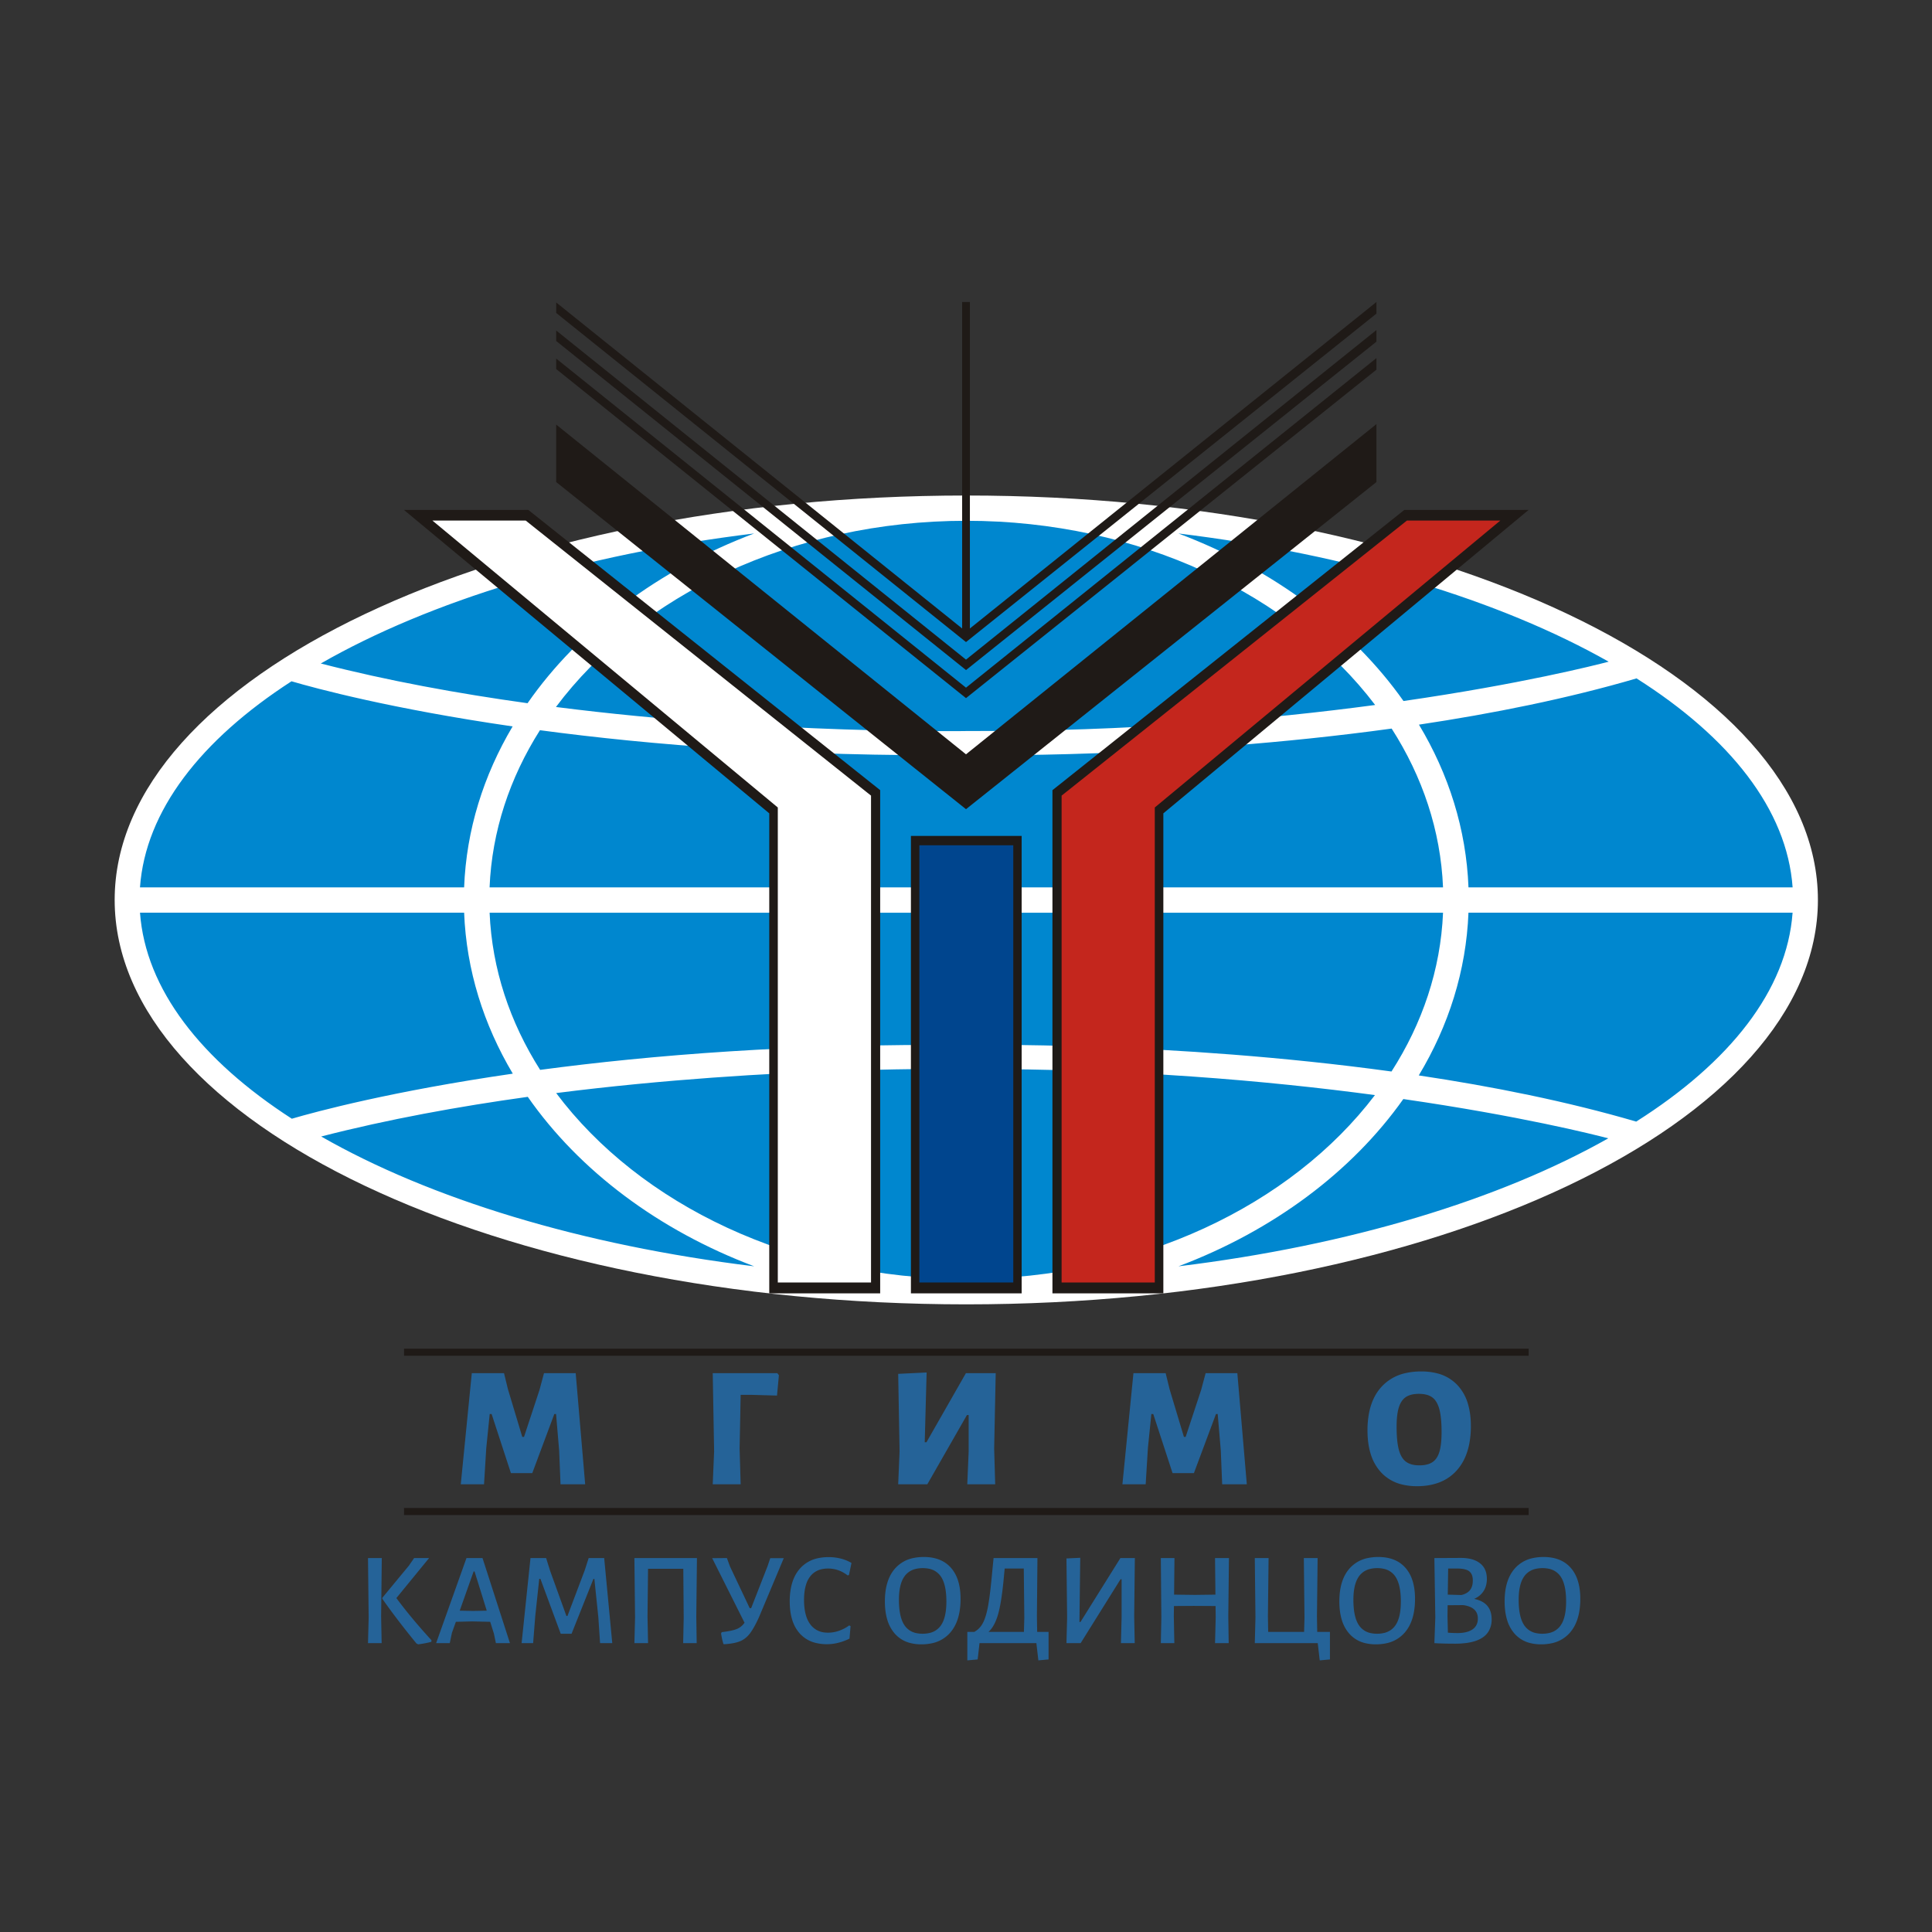 <?xml version="1.0" encoding="UTF-8"?>
<svg version="1.1" viewBox="0 0 250 250" xmlns="http://www.w3.org/2000/svg">
    <rect x="0" y="0" width="250" height="250" fill="#333333" stroke="none"/>
    <g transform="matrix(.343 0 0 .343 -14.121 -4.326)" fill-rule="evenodd">
        <g>
            <path d="m405.71 199.55c176.96 0 321.28 68.537 321.28 152.57 0 84.036-144.32 152.57-321.28 152.57s-321.28-68.535-321.28-152.57c0-84.032 144.32-152.57 321.28-152.57z"
                  fill="#fff"/>
            <path d="m485.75 213.87c64.709 7.903 121.26 25.148 162.3 48.368-5.214 1.373-32.976 8.412-77.395 14.843-19.418-27.506-49.147-49.724-84.909-63.211zm74.205 64.702c-40.425 5.419-92.832 10.027-153.5 9.82 0 0-73.433 1.382-155.55-9.061 31.412-41.997 89.084-70.248 154.81-70.248 65.326 0 122.7 27.908 154.24 69.488zm-319.76-0.666c-26.095-3.624-52.774-8.48-78.007-14.985 41.143-23.564 98.155-41.071 163.49-49.053-36.116 13.623-66.084 36.149-85.486 64.039zm418.37-9.365c35.24 22.342 56.792 49.499 58.884 78.847h-122.28c-0.835-21.925-7.455-42.714-18.686-61.396 27.765-4.158 55.971-9.798 82.085-17.451zm-73.006 78.847h-359.69c0.874-21.245 7.625-41.344 19-59.297 41.606 5.557 95.911 9.987 161.59 9.377 0 0 76.42 1.461 159.72-9.996 11.611 18.11 18.503 38.428 19.387 59.916zm-369.3 0h-122.28c2.058-28.871 22.938-55.623 57.163-77.755 9.135 2.676 37.644 10.387 83.416 17.024-10.989 18.512-17.47 39.066-18.295 60.731zm501.18 9.548c-2.144 29.34-23.735 56.482-59.003 78.809-26.099-7.64-54.281-13.272-82.021-17.424 11.248-18.679 17.89-39.461 18.745-61.385h122.29zm-151.33 59.91c-83.272-11.446-159.65-9.983-159.65-9.983-65.644-0.609-119.92 3.814-161.52 9.366-11.395-17.947-18.164-38.042-19.061-59.286h359.69c-0.907 21.487-7.816 41.8-19.449 59.904zm-331.49 0.815c-45.594 6.608-74.07 14.285-83.352 16.997-34.25-22.13-55.17-48.87-57.279-77.73h122.28c0.846 21.664 7.345 42.213 18.352 60.719zm413.29 24.393c-41.034 23.179-97.522 40.39-162.15 48.285 35.713-13.47 65.41-35.647 84.828-63.103 44.048 6.373 71.738 13.351 77.325 14.818zm-322.23 48.28c-65.26-7.97-122.21-25.45-163.34-48.97 25.215-6.493 51.869-11.341 77.938-14.96 19.404 27.837 49.336 50.323 85.404 63.928zm-74.687-65.353c82.084-10.433 155.47-9.048 155.47-9.048 60.623-0.207 113 4.393 153.42 9.807-31.552 41.522-88.89 69.383-154.16 69.383-65.665 0-123.3-28.203-154.73-70.142z"
                  fill="#0087cf"/>
            <path d="m560.44 126.55-153.37 123.16v-123.16h-2.926v123.16l-153.15-122.99v3.953l154.61 124.17 154.84-123.91zm0 10.572-154.84 124.34-154.61-124.17v3.953l154.62 124.16 154.83-123.9zm0 10.578-154.84 124.34-154.61-124.16v3.953l154.61 124.16 154.84-123.91zm0 24.916-154.84 124.57-154.61-124.4v21.68l154.61 123.42 154.84-123.41zm-366.87 32.379 137.81 114.46v181.09h41.842v-189.84l-132.74-105.72zm377.38 0-132.74 105.72v189.83h41.84v-181.09l137.81-114.47zm-186.13 122.97v172.58h41.779v-172.58zm-191.23 193.45v2.66h424.28v-2.66zm0 60.105v2.66h424.28v-2.66z"
                  fill="#1f1a17"/>
        </g>
        <g fill="#256398">
            <g transform="translate(215 530)">
                <path d="M 43.355 0.651 L 46.93 42.576 L 37.635 42.576 L 37.115 29.836 L 35.945 16.056 L 35.295 16.056 L 26.975 38.351 L 18.915 38.351 L 11.635 16.056 L 10.92 16.056 L 9.62 28.861 L 8.775 42.576 L 0 42.576 L 4.16 0.651 L 16.315 0.651 L 17.81 6.761 L 23.205 24.701 L 23.855 24.701 L 29.705 6.956 L 31.395 0.651 L 43.355 0.651 Z"/>
                <path d="M 79.43 0.651 L 80.015 1.431 L 79.3 9.101 L 70.07 8.841 L 65.585 8.841 L 65.195 29.121 L 65.585 42.576 L 55.055 42.576 L 55.575 30.161 L 55.055 0.651 L 79.43 0.651 Z"
                      transform="translate(40 0)"/>
                <path d="M 85.02 42.576 L 85.54 30.161 L 85.02 0.911 L 95.745 0.391 L 95.03 26.716 L 95.68 26.716 L 110.565 0.651 L 121.81 0.651 L 121.225 29.121 L 121.615 42.576 L 111.085 42.576 L 111.605 30.161 L 111.605 16.446 L 110.955 16.446 L 96.005 42.576 L 85.02 42.576 Z"
                      transform="translate(80 0)"/>
                <path d="M 172.965 0.651 L 176.54 42.576 L 167.245 42.576 L 166.725 29.836 L 165.555 16.056 L 164.905 16.056 L 156.585 38.351 L 148.525 38.351 L 141.245 16.056 L 140.53 16.056 L 139.23 28.861 L 138.385 42.576 L 129.61 42.576 L 133.77 0.651 L 145.925 0.651 L 147.42 6.761 L 152.815 24.701 L 153.465 24.701 L 159.315 6.956 L 161.005 0.651 L 172.965 0.651 Z"
                      transform="translate(120 0)"/>
                <path d="M 207.998 0.627 A 24.007 24.007 0 0 0 202.345 0.001 A 26.209 26.209 0 0 0 196.462 0.624 A 17.243 17.243 0 0 0 187.362 5.786 Q 183.801 9.675 182.634 15.769 A 34.39 34.39 0 0 0 182.065 22.231 A 37.542 37.542 0 0 0 182.179 25.199 Q 182.428 28.346 183.227 30.977 A 17.99 17.99 0 0 0 186.94 37.798 A 15.706 15.706 0 0 0 195.074 42.642 A 23.157 23.157 0 0 0 200.72 43.291 Q 210.405 43.291 215.735 37.343 A 18.191 18.191 0 0 0 218.166 33.888 Q 219.775 30.933 220.491 27.165 A 35.162 35.162 0 0 0 221.065 20.606 Q 221.065 15.82 219.921 12.094 A 17.461 17.461 0 0 0 216.19 5.363 A 15.797 15.797 0 0 0 207.998 0.627 Z M 201.435 8.451 Q 198.38 8.451 196.56 9.653 A 5.845 5.845 0 0 0 194.826 11.471 Q 194.371 12.2 194.041 13.119 A 11.044 11.044 0 0 0 193.895 13.553 A 15.342 15.342 0 0 0 193.416 15.621 Q 193.05 17.828 193.05 20.866 A 58.655 58.655 0 0 0 193.133 24.087 Q 193.314 27.376 193.895 29.543 Q 194.74 32.696 196.593 34.061 Q 198.445 35.426 201.63 35.426 A 13.12 13.12 0 0 0 203.58 35.29 Q 204.582 35.139 205.403 34.821 A 6.14 6.14 0 0 0 206.57 34.223 A 5.697 5.697 0 0 0 208.279 32.419 Q 208.841 31.507 209.203 30.291 A 15.966 15.966 0 0 0 209.648 28.282 Q 210.015 26.004 210.015 22.816 A 57.309 57.309 0 0 0 209.932 19.632 Q 209.767 16.667 209.269 14.621 A 15.497 15.497 0 0 0 209.17 14.236 A 11.929 11.929 0 0 0 208.529 12.42 Q 208.111 11.501 207.566 10.814 A 5.515 5.515 0 0 0 206.505 9.783 Q 204.685 8.451 201.435 8.451 Z"
                      transform="translate(160 0)"/>
            </g>
            <!--<path transform="translate(230 590)"
                  d="M 49.75 32.501 L 52.25 9.451 L 57.3 9.451 L 58.4 12.901 L 62.45 24.251 L 62.8 24.251 L 67.2 12.901 L 68.35 9.451 L 73.3 9.451 L 75.45 32.501 L 71.4 32.501 L 71 25.301 L 70.15 16.101 L 69.8 16.101 L 64.15 30.051 L 60.65 30.051 L 55.45 16.101 L 55.15 16.101 L 54.2 24.651 L 53.6 32.501 L 49.75 32.501 Z M 287.3 28.751 L 290.7 28.751 L 290.7 38.001 L 287.3 38.301 L 286.7 32.501 L 268.6 32.501 L 268.8 22.851 L 268.65 9.451 L 273.65 9.451 L 273.45 22.401 L 273.55 28.751 L 282.45 28.751 L 282.55 22.851 L 282.4 9.451 L 287.35 9.451 L 287.15 22.401 L 287.3 28.751 Z M 215.4 32.501 L 215.6 22.851 L 215.4 9.551 L 220.35 9.351 L 220.25 25.451 L 220.55 25.451 L 229.8 9.451 L 234.8 9.451 L 234.6 22.251 L 234.8 32.501 L 229.85 32.501 L 230 23.201 L 230.05 16.201 L 229.7 16.201 L 220.3 32.501 L 215.4 32.501 Z M 108.9 9.301 L 109.65 12.551 L 114.65 27.201 L 115 27.201 L 120 13.001 L 120.85 9.451 L 125.25 9.451 L 117.3 31.351 A 31.014 31.014 0 0 1 116.385 33.662 Q 115.9 34.75 115.379 35.644 A 14.367 14.367 0 0 1 114.65 36.776 Q 113.2 38.801 111.075 40.001 Q 109.437 40.926 107.041 41.643 A 33.761 33.761 0 0 1 105.55 42.051 L 105.1 42.051 A 10.29 10.29 0 0 1 103.783 40.417 A 13.394 13.394 0 0 1 103 39.051 L 103.15 38.501 A 24.797 24.797 0 0 0 105.413 37.983 Q 106.502 37.676 107.398 37.291 A 10.712 10.712 0 0 0 108.75 36.601 Q 110.8 35.351 112.5 32.501 L 104.1 9.551 L 108.9 9.301 Z M 261.5 9.451 L 261.3 22.401 L 261.45 32.501 L 256.45 32.501 L 256.65 22.851 L 251.55 22.801 L 246.75 22.901 L 246.9 32.501 L 241.9 32.501 L 242.1 22.851 L 241.95 9.451 L 246.95 9.451 L 246.8 19.051 L 251.75 19.101 L 256.6 19.101 L 256.55 9.451 L 261.5 9.451 Z M 100.55 9.451 L 100.35 23.901 L 100.55 32.501 L 95.5 32.501 L 95.75 24.401 L 95.6 13.051 L 86.6 13.051 L 86.45 23.901 L 86.6 32.501 L 81.6 32.501 L 81.8 24.401 L 81.65 9.451 L 100.55 9.451 Z M 207.15 28.851 L 210.35 28.851 L 210.35 38.001 L 207 38.301 L 206.4 32.501 L 190.45 32.501 L 189.85 38.001 L 186.5 38.301 L 186.5 28.851 L 188.35 28.851 Q 189.85 27.901 190.7 26.301 A 9.745 9.745 0 0 0 191.246 25.05 Q 191.73 23.712 192.075 21.826 A 55.557 55.557 0 0 0 192.339 20.237 Q 192.737 17.626 193.15 13.651 L 193.6 9.451 L 207.25 9.451 L 207.05 22.401 L 207.15 28.851 Z M 45.9 28.601 L 46.35 28.951 L 45.85 31.751 Q 44.4 32.651 42.7 32.851 A 4.549 4.549 0 0 1 41.479 32.569 A 3.582 3.582 0 0 1 40.2 31.726 A 3.991 3.991 0 0 1 39.25 30.095 A 5.467 5.467 0 0 1 39.05 29.151 L 38.7 29.151 A 19.041 19.041 0 0 1 36.612 31.072 Q 35.41 32.014 34.187 32.6 A 10.736 10.736 0 0 1 33.5 32.901 A 11.203 11.203 0 0 1 31.302 32.665 Q 29.975 32.379 28.947 31.747 A 6.254 6.254 0 0 1 28.075 31.101 Q 26.1 29.351 26.1 26.351 Q 26.1 22.933 28.96 21.492 A 8.677 8.677 0 0 1 30.95 20.801 L 38.85 19.051 L 38.9 16.351 Q 38.9 15.077 38.462 14.23 A 2.834 2.834 0 0 0 37.975 13.551 Q 37.13 12.683 35.597 12.608 A 6.067 6.067 0 0 0 35.3 12.601 A 7.906 7.906 0 0 0 32.537 13.112 A 9.45 9.45 0 0 0 31.9 13.376 A 13.37 13.37 0 0 0 30.461 14.15 Q 29.777 14.569 29.046 15.109 A 26.961 26.961 0 0 0 28.15 15.801 L 27.75 15.551 L 27.1 12.001 A 18.281 18.281 0 0 1 31.199 9.872 A 14.375 14.375 0 0 1 36.1 9.001 A 11.669 11.669 0 0 1 38.301 9.196 Q 39.572 9.44 40.574 9.99 A 6.277 6.277 0 0 1 41.55 10.651 A 5.387 5.387 0 0 1 43.491 14.274 A 7.798 7.798 0 0 1 43.55 15.251 A 15.681 15.681 0 0 1 43.539 15.736 Q 43.502 16.861 43.331 19.853 A 819.245 819.245 0 0 1 43.25 21.251 A 771.538 771.538 0 0 0 43.148 22.98 Q 42.977 25.948 42.954 26.865 A 9.69 9.69 0 0 0 42.95 27.101 A 4.396 4.396 0 0 0 42.97 27.54 Q 43.015 27.983 43.158 28.253 A 0.924 0.924 0 0 0 43.275 28.426 A 0.938 0.938 0 0 0 43.634 28.675 Q 43.928 28.797 44.372 28.801 A 3.362 3.362 0 0 0 44.4 28.801 A 3.711 3.711 0 0 0 44.721 28.785 Q 45.037 28.757 45.476 28.68 A 17.7 17.7 0 0 0 45.9 28.601 Z M 170.3 0.001 Q 176.95 0.001 180.55 4.101 Q 183.581 7.553 184.06 13.487 A 28.78 28.78 0 0 1 184.15 15.801 A 28.067 28.067 0 0 1 183.745 20.726 Q 183.259 23.449 182.19 25.607 A 13.716 13.716 0 0 1 180.3 28.476 A 12.501 12.501 0 0 1 173.087 32.597 A 18.733 18.733 0 0 1 169.35 32.951 A 16.514 16.514 0 0 1 165.17 32.451 A 11.433 11.433 0 0 1 159.175 28.726 A 13.896 13.896 0 0 1 156.55 23.806 Q 155.912 21.75 155.702 19.272 A 29.946 29.946 0 0 1 155.6 16.751 Q 155.6 8.701 159.425 4.351 A 12.436 12.436 0 0 1 166.398 0.384 A 18.806 18.806 0 0 1 170.3 0.001 Z M 23.05 0.401 L 10.7 15.501 A 185.635 185.635 0 0 0 18.595 25.368 A 223.594 223.594 0 0 0 23.95 31.401 L 23.9 32.001 Q 21.7 32.601 18.95 32.951 L 18.3 32.651 A 350.078 350.078 0 0 1 12.09 24.839 Q 8.381 20.026 5.4 15.751 L 5.4 15.401 L 15.4 3.301 L 17.4 0.401 L 23.05 0.401 Z M 143.35 10.301 L 142.5 14.551 L 142 14.751 Q 139.947 13.55 138.134 13.279 A 7.001 7.001 0 0 0 137.1 13.201 A 5.63 5.63 0 0 0 135.205 13.506 A 4.785 4.785 0 0 0 132.95 15.201 Q 131.76 16.788 131.514 19.382 A 15.054 15.054 0 0 0 131.45 20.801 Q 131.45 24.651 133 26.776 A 4.98 4.98 0 0 0 136.624 28.859 A 6.967 6.967 0 0 0 137.4 28.901 Q 139.666 28.901 142.219 27.669 A 17.051 17.051 0 0 0 142.75 27.401 L 143.2 27.701 L 142.7 31.801 A 17.498 17.498 0 0 1 137.744 32.91 A 16.214 16.214 0 0 1 136.6 32.951 Q 131.9 32.951 129.275 29.826 Q 126.988 27.103 126.693 22.577 A 21.213 21.213 0 0 1 126.65 21.201 Q 126.65 15.501 129.45 12.251 A 9.168 9.168 0 0 1 135.278 9.135 A 13.278 13.278 0 0 1 137.2 9.001 Q 138.8 9.001 140.45 9.351 Q 142.1 9.701 143.35 10.301 Z M 319.95 32.501 L 320.15 22.851 L 320 9.451 L 328.95 9.401 A 16.573 16.573 0 0 1 331.212 9.545 Q 333.506 9.862 334.95 10.876 A 4.721 4.721 0 0 1 337.004 14.312 A 6.522 6.522 0 0 1 337.05 15.101 Q 337.05 16.901 336.05 18.301 A 6.2 6.2 0 0 1 334.497 19.803 A 8.488 8.488 0 0 1 333.15 20.551 Q 337.867 21.61 338.043 25.634 A 7.242 7.242 0 0 1 338.05 25.951 Q 338.05 29.401 335.325 31.026 A 9.519 9.519 0 0 1 333.085 31.967 Q 330.719 32.651 327.25 32.651 A 178.439 178.439 0 0 1 322.317 32.58 A 210.319 210.319 0 0 1 319.95 32.501 Z M 5.2 0.401 L 4.95 22.401 L 5.15 32.501 L 0 32.501 L 0.25 22.851 L 0 0.401 L 5.2 0.401 Z M 307.871 9.358 A 12.436 12.436 0 0 0 304.8 9.001 A 13.719 13.719 0 0 0 302.019 9.268 A 9.107 9.107 0 0 0 296.85 12.201 A 9.753 9.753 0 0 0 295.432 14.347 Q 294.05 17.17 294.05 21.351 A 21.101 21.101 0 0 0 294.114 23.024 Q 294.46 27.374 296.675 29.926 A 8.428 8.428 0 0 0 301.079 32.593 A 12.436 12.436 0 0 0 304.15 32.951 A 13.719 13.719 0 0 0 306.931 32.683 A 9.107 9.107 0 0 0 312.1 29.751 A 9.753 9.753 0 0 0 313.518 27.604 Q 314.9 24.781 314.9 20.601 A 21.101 21.101 0 0 0 314.836 18.927 Q 314.49 14.578 312.275 12.026 A 8.428 8.428 0 0 0 307.871 9.358 Z M 355.421 9.358 A 12.436 12.436 0 0 0 352.35 9.001 A 13.719 13.719 0 0 0 349.569 9.268 A 9.107 9.107 0 0 0 344.4 12.201 A 9.753 9.753 0 0 0 342.982 14.347 Q 341.6 17.17 341.6 21.351 A 21.101 21.101 0 0 0 341.664 23.024 Q 342.01 27.374 344.225 29.926 A 8.428 8.428 0 0 0 348.629 32.593 A 12.436 12.436 0 0 0 351.7 32.951 A 13.719 13.719 0 0 0 354.481 32.683 A 9.107 9.107 0 0 0 359.65 29.751 A 9.753 9.753 0 0 0 361.068 27.604 Q 362.45 24.781 362.45 20.601 A 21.101 21.101 0 0 0 362.386 18.927 Q 362.04 14.578 359.825 12.026 A 8.428 8.428 0 0 0 355.421 9.358 Z M 169.9 4.201 A 11.189 11.189 0 0 0 167.224 4.501 A 7.11 7.11 0 0 0 163.125 7.126 A 9.164 9.164 0 0 0 161.775 9.75 Q 160.955 12.164 160.903 15.674 A 32.428 32.428 0 0 0 160.9 16.151 A 32.321 32.321 0 0 0 161.067 19.564 Q 161.438 23.046 162.633 25.174 A 7.964 7.964 0 0 0 163.075 25.876 A 7.027 7.027 0 0 0 167.612 28.746 A 11.085 11.085 0 0 0 169.8 28.951 A 11.337 11.337 0 0 0 172.441 28.663 A 7.048 7.048 0 0 0 176.6 26.001 A 9.182 9.182 0 0 0 177.897 23.454 Q 178.8 20.805 178.8 16.801 Q 178.8 10.909 177.04 7.87 A 7.772 7.772 0 0 0 176.625 7.226 A 7.012 7.012 0 0 0 172.211 4.427 A 11.137 11.137 0 0 0 169.9 4.201 Z M 202.45 28.851 L 202.55 22.851 L 202.4 12.801 L 197.2 12.801 L 197 14.451 A 109.228 109.228 0 0 1 196.68 17.43 Q 196.289 20.628 195.79 22.795 A 23.915 23.915 0 0 1 195.475 24.026 Q 194.816 26.322 193.765 27.794 A 7.15 7.15 0 0 1 192.85 28.851 L 202.45 28.851 Z M 304.5 12.551 A 5.896 5.896 0 0 0 301.841 13.11 Q 298.8 14.626 298.8 20.251 A 25.168 25.168 0 0 0 298.911 22.701 Q 299.152 25.156 299.917 26.693 A 6.151 6.151 0 0 0 300.2 27.201 A 4.529 4.529 0 0 0 303.465 29.372 A 6.504 6.504 0 0 0 304.5 29.451 Q 307.35 29.451 308.75 27.551 Q 310.15 25.651 310.15 21.751 A 25.168 25.168 0 0 0 310.039 19.301 Q 309.798 16.846 309.033 15.309 A 6.151 6.151 0 0 0 308.75 14.801 A 4.511 4.511 0 0 0 305.518 12.63 A 6.299 6.299 0 0 0 304.5 12.551 Z M 352.05 12.551 A 5.896 5.896 0 0 0 349.391 13.11 Q 346.35 14.626 346.35 20.251 A 25.168 25.168 0 0 0 346.461 22.701 Q 346.702 25.156 347.467 26.693 A 6.151 6.151 0 0 0 347.75 27.201 A 4.529 4.529 0 0 0 351.015 29.372 A 6.504 6.504 0 0 0 352.05 29.451 Q 354.9 29.451 356.3 27.551 Q 357.7 25.651 357.7 21.751 A 25.168 25.168 0 0 0 357.589 19.301 Q 357.348 16.846 356.583 15.309 A 6.151 6.151 0 0 0 356.3 14.801 A 4.511 4.511 0 0 0 353.068 12.63 A 6.299 6.299 0 0 0 352.05 12.551 Z M 329.5 22.401 L 324.55 22.451 L 324.65 29.501 Q 326.25 29.651 327.8 29.651 A 11.709 11.709 0 0 0 329.363 29.553 Q 330.952 29.339 331.95 28.651 A 3.206 3.206 0 0 0 333.365 26.322 A 4.476 4.476 0 0 0 333.4 25.751 A 2.969 2.969 0 0 0 332.896 24.006 Q 331.998 22.721 329.5 22.401 Z M 324.75 12.551 L 324.6 19.301 L 328.9 19.451 A 6.573 6.573 0 0 0 330.019 19.122 Q 330.641 18.872 331.108 18.507 A 3.574 3.574 0 0 0 331.5 18.151 A 3.241 3.241 0 0 0 332.357 16.331 A 4.457 4.457 0 0 0 332.4 15.701 Q 332.4 14.101 331.15 13.301 A 4.116 4.116 0 0 0 330.138 12.847 Q 329.165 12.548 327.757 12.507 A 15.746 15.746 0 0 0 327.3 12.501 Q 325.65 12.501 324.75 12.551 Z M 38.85 22.001 L 32.35 23.551 A 3.623 3.623 0 0 0 31.836 23.703 Q 31.581 23.801 31.384 23.932 A 1.568 1.568 0 0 0 31.05 24.226 Q 30.654 24.696 30.65 25.682 A 4.968 4.968 0 0 0 30.65 25.701 Q 30.65 27.201 31.475 28.051 A 2.742 2.742 0 0 0 32.997 28.841 A 3.946 3.946 0 0 0 33.7 28.901 Q 36.05 28.901 38.7 25.851 L 38.85 22.001 Z"/>-->
            <path transform="translate(180 600)"
                  d="M 89.1 0.401 L 92.15 32.501 L 87.55 32.501 L 86.9 22.751 L 85.4 8.251 L 85.05 8.251 L 76.8 28.951 L 72.7 28.951 L 65.05 8.251 L 64.6 8.251 L 63.1 22.301 L 62.3 32.501 L 57.95 32.501 L 61.3 0.401 L 67.2 0.401 L 68.7 5.201 L 74.85 22.251 L 75.25 22.251 L 81.75 5.051 L 83.25 0.401 L 89.1 0.401 Z M 263.5 32.501 L 263.75 22.851 L 263.5 0.551 L 268.7 0.301 L 268.4 24.501 L 268.8 24.501 L 283.85 0.401 L 289.3 0.401 L 289.05 22.401 L 289.25 32.501 L 284.05 32.501 L 284.3 22.851 L 284.3 8.401 L 283.9 8.401 L 268.85 32.501 L 263.5 32.501 Z M 358.1 28.251 L 362.9 28.251 L 362.9 38.651 L 359.05 39.001 L 358.3 32.501 L 334.55 32.501 L 334.8 22.851 L 334.55 0.401 L 339.75 0.401 L 339.5 22.401 L 339.6 28.251 L 353.15 28.251 L 353.3 22.851 L 353.05 0.401 L 358.25 0.401 L 358 22.401 L 358.1 28.251 Z M 324.8 0.401 L 324.55 22.401 L 324.7 32.501 L 319.55 32.501 L 319.8 22.851 L 319.75 18.501 L 311.55 18.451 L 304.05 18.501 L 304 22.401 L 304.2 32.501 L 299.1 32.501 L 299.3 22.851 L 299.1 0.401 L 304.25 0.401 L 304.1 14.201 L 311.95 14.301 L 319.7 14.201 L 319.55 0.401 L 324.8 0.401 Z M 124.1 0.401 L 123.85 22.401 L 124 32.501 L 118.9 32.501 L 119.1 22.851 L 118.95 4.451 L 105.65 4.451 L 105.45 22.401 L 105.65 32.501 L 100.5 32.501 L 100.75 22.851 L 100.5 0.401 L 124.1 0.401 Z M 252.45 28.251 L 256.75 28.251 L 256.75 38.651 L 252.9 39.001 L 252.15 32.501 L 230.7 32.501 L 230 38.651 L 226.1 39.001 L 226.1 28.251 L 228.75 28.251 A 7.79 7.79 0 0 0 231.648 25.464 A 9.763 9.763 0 0 0 232.05 24.751 Q 233.199 22.501 233.935 18.465 A 47.64 47.64 0 0 0 234 18.101 Q 234.75 13.801 235.45 6.001 L 236 0.401 L 252.55 0.401 L 252.35 22.401 L 252.45 28.251 Z M 151.75 0.451 L 156.85 0.451 L 147.55 22.601 A 58.393 58.393 0 0 1 146.451 24.905 Q 145.362 27.055 144.392 28.421 A 14.157 14.157 0 0 1 144.075 28.851 Q 142.5 30.901 140.375 31.776 A 11.758 11.758 0 0 1 138.728 32.303 Q 136.992 32.733 134.588 32.898 A 37.601 37.601 0 0 1 134.55 32.901 L 134.1 32.851 Q 133.55 31.101 133.2 28.851 L 133.45 28.351 A 48.082 48.082 0 0 0 135.247 28.108 Q 137.112 27.818 138.338 27.443 A 9.532 9.532 0 0 0 139.1 27.176 Q 140.9 26.451 142.05 24.801 L 129.85 0.451 L 135.4 0.401 L 136.55 3.551 L 144 19.301 L 144.55 19.301 L 150.8 3.301 L 151.75 0.451 Z M 182.4 2.251 L 181.45 6.801 L 180.95 6.951 Q 177.6 4.351 173.55 4.351 A 10.378 10.378 0 0 0 170.77 4.702 A 7.382 7.382 0 0 0 166.825 7.326 A 9.527 9.527 0 0 0 165.325 10.209 Q 164.887 11.525 164.681 13.134 A 24.267 24.267 0 0 0 164.5 16.201 Q 164.5 20.016 165.435 22.678 A 10.13 10.13 0 0 0 166.85 25.401 A 7.616 7.616 0 0 0 172.43 28.495 A 10.992 10.992 0 0 0 173.55 28.551 Q 175.65 28.551 177.725 27.826 Q 179.8 27.101 181.55 25.801 L 182.05 26.101 L 181.65 30.801 A 21.321 21.321 0 0 1 177.109 32.439 A 17.487 17.487 0 0 1 173.15 32.901 A 17.343 17.343 0 0 1 168.876 32.404 A 11.722 11.722 0 0 1 162.75 28.701 A 13.732 13.732 0 0 1 160.041 23.706 Q 159.1 20.686 159.1 16.751 A 26.873 26.873 0 0 1 159.502 11.947 Q 159.987 9.284 161.055 7.178 A 13.282 13.282 0 0 1 162.925 4.401 A 12.446 12.446 0 0 1 169.968 0.414 A 18.669 18.669 0 0 1 173.75 0.051 A 18.523 18.523 0 0 1 178.598 0.662 A 15.431 15.431 0 0 1 182.4 2.251 Z M 43.2 0.401 L 53.55 32.501 L 48.25 32.501 L 47.5 28.901 L 46.1 24.451 L 39.3 24.301 L 33.15 24.451 L 31.65 28.651 L 30.85 32.501 L 25.7 32.501 L 37.15 0.401 L 43.2 0.401 Z M 402.35 32.501 L 402.3 32.501 L 402.65 22.851 L 402.3 0.401 L 412.3 0.351 A 17.181 17.181 0 0 1 415.113 0.566 Q 417.79 1.011 419.525 2.376 Q 422.1 4.401 422.1 8.251 A 9.74 9.74 0 0 1 421.843 10.538 A 7.471 7.471 0 0 1 420.85 12.876 Q 419.6 14.801 417.3 15.801 Q 420.65 16.501 422.275 18.426 Q 423.86 20.304 423.899 23.348 A 12.042 12.042 0 0 1 423.9 23.501 A 8.461 8.461 0 0 1 422.593 28.3 Q 420.385 31.614 414.447 32.432 A 31.6 31.6 0 0 1 410.15 32.701 Q 405.901 32.701 403.012 32.541 A 65.497 65.497 0 0 1 402.35 32.501 Z M 209.7 0.001 Q 216.35 0.001 219.95 4.101 Q 222.981 7.553 223.46 13.487 A 28.78 28.78 0 0 1 223.55 15.801 A 28.067 28.067 0 0 1 223.145 20.726 Q 222.659 23.449 221.59 25.607 A 13.716 13.716 0 0 1 219.7 28.476 A 12.501 12.501 0 0 1 212.487 32.597 A 18.733 18.733 0 0 1 208.75 32.951 A 16.514 16.514 0 0 1 204.57 32.451 A 11.433 11.433 0 0 1 198.575 28.726 A 13.896 13.896 0 0 1 195.95 23.806 Q 195.312 21.75 195.102 19.272 A 29.946 29.946 0 0 1 195 16.751 Q 195 8.701 198.825 4.351 A 12.436 12.436 0 0 1 205.798 0.384 A 18.806 18.806 0 0 1 209.7 0.001 Z M 381.15 0.001 Q 387.8 0.001 391.4 4.101 Q 394.431 7.553 394.91 13.487 A 28.78 28.78 0 0 1 395 15.801 A 28.067 28.067 0 0 1 394.595 20.726 Q 394.109 23.449 393.04 25.607 A 13.716 13.716 0 0 1 391.15 28.476 A 12.501 12.501 0 0 1 383.937 32.597 A 18.733 18.733 0 0 1 380.2 32.951 A 16.514 16.514 0 0 1 376.02 32.451 A 11.433 11.433 0 0 1 370.025 28.726 A 13.896 13.896 0 0 1 367.4 23.806 Q 366.762 21.75 366.552 19.272 A 29.946 29.946 0 0 1 366.45 16.751 Q 366.45 8.701 370.275 4.351 A 12.436 12.436 0 0 1 377.248 0.384 A 18.806 18.806 0 0 1 381.15 0.001 Z M 443.5 0.001 Q 450.15 0.001 453.75 4.101 Q 456.781 7.553 457.26 13.487 A 28.78 28.78 0 0 1 457.35 15.801 A 28.067 28.067 0 0 1 456.945 20.726 Q 456.459 23.449 455.39 25.607 A 13.716 13.716 0 0 1 453.5 28.476 A 12.501 12.501 0 0 1 446.287 32.597 A 18.733 18.733 0 0 1 442.55 32.951 A 16.514 16.514 0 0 1 438.37 32.451 A 11.433 11.433 0 0 1 432.375 28.726 A 13.896 13.896 0 0 1 429.75 23.806 Q 429.112 21.75 428.902 19.272 A 29.946 29.946 0 0 1 428.8 16.751 Q 428.8 8.701 432.625 4.351 A 12.436 12.436 0 0 1 439.598 0.384 A 18.806 18.806 0 0 1 443.5 0.001 Z M 23.05 0.401 L 10.7 15.501 A 185.635 185.635 0 0 0 18.595 25.368 A 223.594 223.594 0 0 0 23.95 31.401 L 23.9 32.001 Q 21.7 32.601 18.95 32.951 L 18.3 32.651 A 350.078 350.078 0 0 1 12.09 24.839 Q 8.381 20.026 5.4 15.751 L 5.4 15.401 L 15.4 3.301 L 17.4 0.401 L 23.05 0.401 Z M 5.2 0.401 L 4.95 22.401 L 5.15 32.501 L 0 32.501 L 0.25 22.851 L 0 0.401 L 5.2 0.401 Z M 209.3 4.201 A 11.189 11.189 0 0 0 206.624 4.501 A 7.11 7.11 0 0 0 202.525 7.126 A 9.164 9.164 0 0 0 201.175 9.75 Q 200.355 12.164 200.303 15.674 A 32.428 32.428 0 0 0 200.3 16.151 A 32.321 32.321 0 0 0 200.467 19.564 Q 200.838 23.046 202.033 25.174 A 7.964 7.964 0 0 0 202.475 25.876 A 7.027 7.027 0 0 0 207.012 28.746 A 11.085 11.085 0 0 0 209.2 28.951 A 11.337 11.337 0 0 0 211.841 28.663 A 7.048 7.048 0 0 0 216 26.001 A 9.182 9.182 0 0 0 217.297 23.454 Q 218.2 20.805 218.2 16.801 Q 218.2 10.909 216.44 7.87 A 7.772 7.772 0 0 0 216.025 7.226 A 7.012 7.012 0 0 0 211.611 4.427 A 11.137 11.137 0 0 0 209.3 4.201 Z M 380.75 4.201 A 11.189 11.189 0 0 0 378.074 4.501 A 7.11 7.11 0 0 0 373.975 7.126 A 9.164 9.164 0 0 0 372.625 9.75 Q 371.805 12.164 371.753 15.674 A 32.428 32.428 0 0 0 371.75 16.151 A 32.321 32.321 0 0 0 371.917 19.564 Q 372.288 23.046 373.483 25.174 A 7.964 7.964 0 0 0 373.925 25.876 A 7.027 7.027 0 0 0 378.462 28.746 A 11.085 11.085 0 0 0 380.65 28.951 A 11.337 11.337 0 0 0 383.291 28.663 A 7.048 7.048 0 0 0 387.45 26.001 A 9.182 9.182 0 0 0 388.747 23.454 Q 389.65 20.805 389.65 16.801 Q 389.65 10.909 387.89 7.87 A 7.772 7.772 0 0 0 387.475 7.226 A 7.012 7.012 0 0 0 383.061 4.427 A 11.137 11.137 0 0 0 380.75 4.201 Z M 443.1 4.201 A 11.189 11.189 0 0 0 440.424 4.501 A 7.11 7.11 0 0 0 436.325 7.126 A 9.164 9.164 0 0 0 434.975 9.75 Q 434.155 12.164 434.103 15.674 A 32.428 32.428 0 0 0 434.1 16.151 A 32.321 32.321 0 0 0 434.267 19.564 Q 434.638 23.046 435.833 25.174 A 7.964 7.964 0 0 0 436.275 25.876 A 7.027 7.027 0 0 0 440.812 28.746 A 11.085 11.085 0 0 0 443 28.951 A 11.337 11.337 0 0 0 445.641 28.663 A 7.048 7.048 0 0 0 449.8 26.001 A 9.182 9.182 0 0 0 451.097 23.454 Q 452 20.805 452 16.801 Q 452 10.909 450.24 7.87 A 7.772 7.772 0 0 0 449.825 7.226 A 7.012 7.012 0 0 0 445.411 4.427 A 11.137 11.137 0 0 0 443.1 4.201 Z M 247.45 28.251 L 247.6 22.851 L 247.4 4.351 L 240.2 4.351 L 239.95 6.901 A 175.409 175.409 0 0 1 239.497 11.399 Q 238.775 17.694 237.8 21.276 Q 236.947 24.409 235.62 26.434 A 9.54 9.54 0 0 1 234.1 28.251 L 247.45 28.251 Z M 39.65 20.351 L 44.8 20.251 L 40.2 5.451 L 39.85 5.451 L 34.6 20.251 L 39.65 20.351 Z M 413.15 18.151 L 407.3 18.201 L 407.25 22.401 L 407.4 28.551 Q 409.35 28.701 411 28.701 A 15.733 15.733 0 0 0 413.146 28.564 Q 415.325 28.263 416.7 27.301 A 4.519 4.519 0 0 0 418.651 24.013 A 6.537 6.537 0 0 0 418.7 23.201 Q 418.7 19.288 414.104 18.314 A 13.033 13.033 0 0 0 413.15 18.151 Z M 410.9 4.351 L 407.5 4.351 L 407.35 14.201 L 412.5 14.351 A 8.11 8.11 0 0 0 413.877 13.881 Q 415.061 13.345 415.75 12.476 Q 416.8 11.151 416.8 8.851 A 6.699 6.699 0 0 0 416.687 7.576 Q 416.55 6.867 416.244 6.326 A 3.074 3.074 0 0 0 415.45 5.401 Q 414.1 4.351 410.9 4.351 Z"/>
        </g>
        <g stroke-width=".176">
            <polygon transform="matrix(6.933,0,0,6.933,-342.94,-83.034)"
                     points="118.24 57.735 137.04 42.123 131.96 42.123 113.17 57.09 113.17 83.581 118.24 83.581"
                     fill="#c4261d"/>
            <polygon transform="matrix(6.933,0,0,6.933,-342.94,-83.034)"
                     points="97.727 57.735 78.934 42.123 84.01 42.123 102.8 57.09 102.8 83.581 97.727 83.581"
                     fill="#fff"/>
            <polygon transform="matrix(6.933,0,0,6.933,-342.94,-83.034)"
                     points="110.54 83.581 110.54 59.792 105.43 59.792 105.43 83.581" fill="#00458e"/>
        </g>
    </g>
</svg>